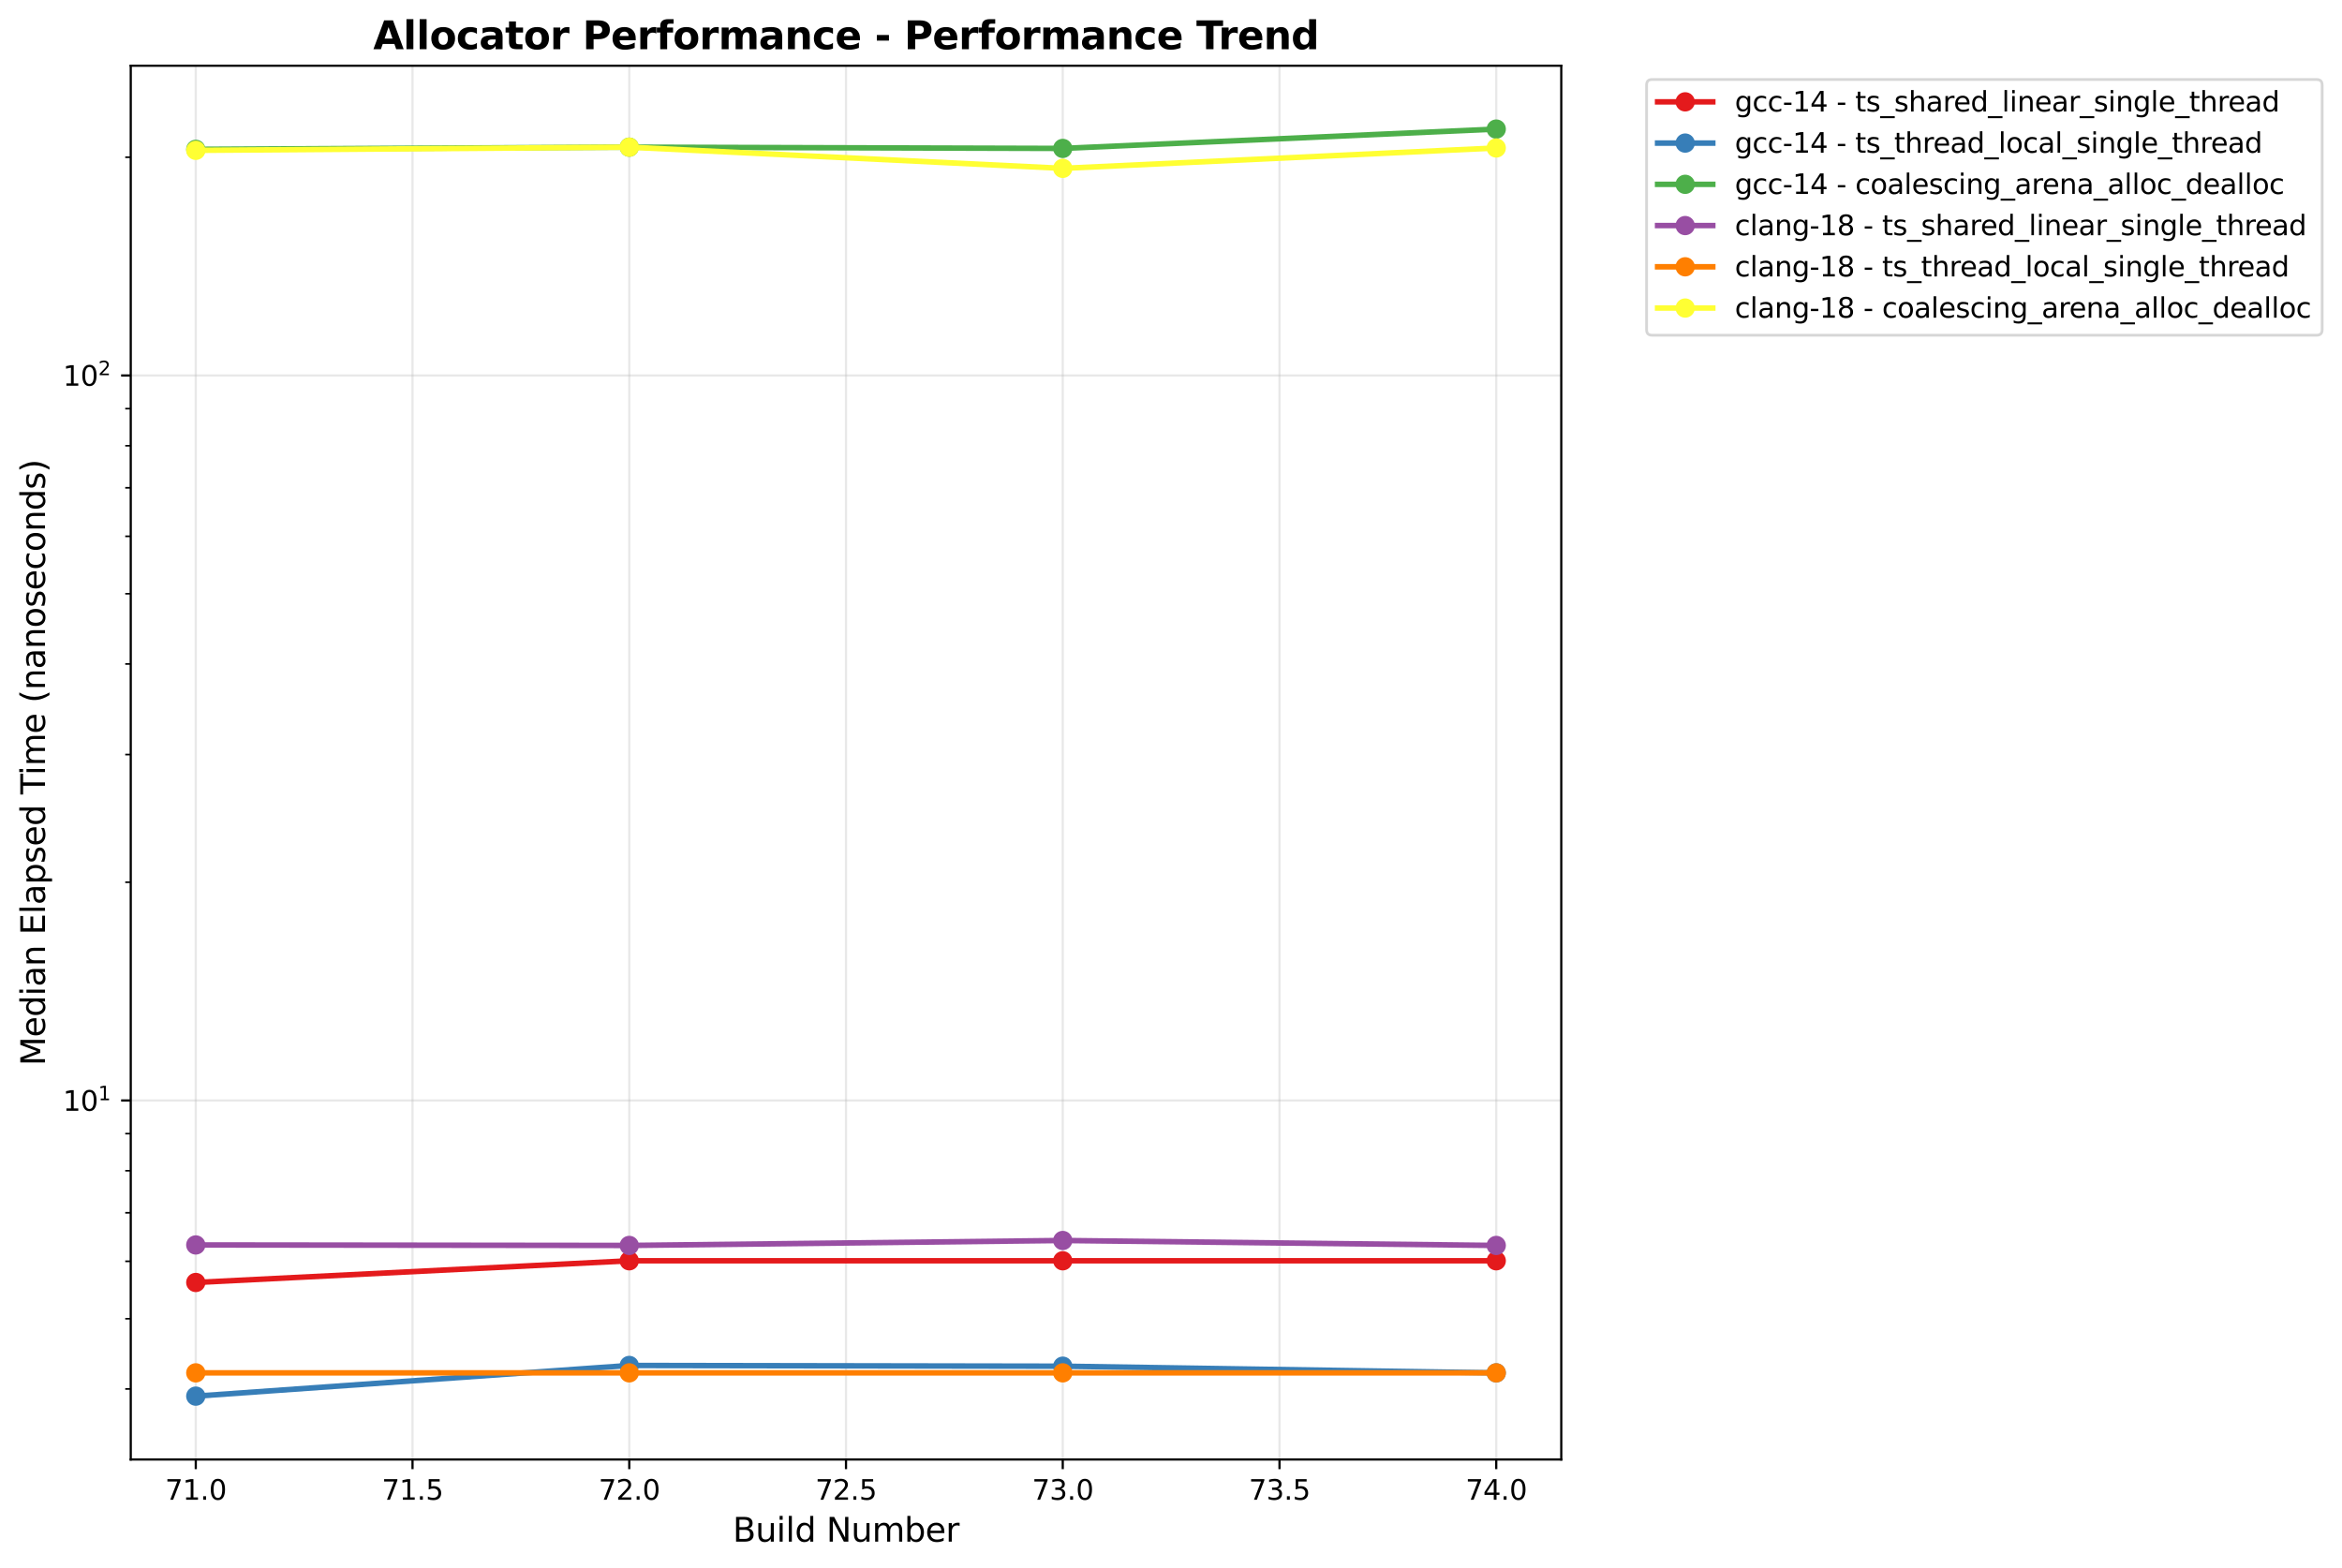 <?xml version="1.0" encoding="utf-8" standalone="no"?>
<!DOCTYPE svg PUBLIC "-//W3C//DTD SVG 1.1//EN"
  "http://www.w3.org/Graphics/SVG/1.1/DTD/svg11.dtd">
<svg xmlns:xlink="http://www.w3.org/1999/xlink" width="849.257pt" height="568.8pt" viewBox="0 0 849.257 568.8" xmlns="http://www.w3.org/2000/svg" version="1.1">
 <defs>
  <style type="text/css">*{stroke-linejoin: round; stroke-linecap: butt}</style>
 </defs>
 <g id="figure_1">
  <g id="patch_1">
   <path d="M 0 568.8 
L 849.257 568.8 
L 849.257 0 
L 0 0 
z
" style="fill: #ffffff"/>
  </g>
  <g id="axes_1">
   <g id="patch_2">
    <path d="M 47.414 529.308 
L 566.147 529.308 
L 566.147 23.838 
L 47.414 23.838 
z
" style="fill: #ffffff"/>
   </g>
   <g id="matplotlib.axis_1">
    <g id="xtick_1">
     <g id="line2d_1">
      <path d="M 70.993 529.308 
L 70.993 23.838 
" clip-path="url(#pfa3a8cc52c)" style="fill: none; stroke: #b0b0b0; stroke-opacity: 0.3; stroke-width: 0.8; stroke-linecap: square"/>
     </g>
     <g id="line2d_2">
      <defs>
       <path id="m21763b695d" d="M 0 0 
L 0 3.5 
" style="stroke: #000000; stroke-width: 0.8"/>
      </defs>
      <g>
       <use xlink:href="#m21763b695d" x="70.993" y="529.308" style="stroke: #000000; stroke-width: 0.8"/>
      </g>
     </g>
     <g id="text_1">
      <!-- 71.0 -->
      <g transform="translate(59.86 543.907) scale(0.1 -0.1)">
       <defs>
        <path id="DejaVuSans-37" d="M 525 4666 
L 3525 4666 
L 3525 4397 
L 1831 0 
L 1172 0 
L 2766 4134 
L 525 4134 
L 525 4666 
z
" transform="scale(0.016)"/>
        <path id="DejaVuSans-31" d="M 794 531 
L 1825 531 
L 1825 4091 
L 703 3866 
L 703 4441 
L 1819 4666 
L 2450 4666 
L 2450 531 
L 3481 531 
L 3481 0 
L 794 0 
L 794 531 
z
" transform="scale(0.016)"/>
        <path id="DejaVuSans-2e" d="M 684 794 
L 1344 794 
L 1344 0 
L 684 0 
L 684 794 
z
" transform="scale(0.016)"/>
        <path id="DejaVuSans-30" d="M 2034 4250 
Q 1547 4250 1301 3770 
Q 1056 3291 1056 2328 
Q 1056 1369 1301 889 
Q 1547 409 2034 409 
Q 2525 409 2770 889 
Q 3016 1369 3016 2328 
Q 3016 3291 2770 3770 
Q 2525 4250 2034 4250 
z
M 2034 4750 
Q 2819 4750 3233 4129 
Q 3647 3509 3647 2328 
Q 3647 1150 3233 529 
Q 2819 -91 2034 -91 
Q 1250 -91 836 529 
Q 422 1150 422 2328 
Q 422 3509 836 4129 
Q 1250 4750 2034 4750 
z
" transform="scale(0.016)"/>
       </defs>
       <use xlink:href="#DejaVuSans-37"/>
       <use xlink:href="#DejaVuSans-31" x="63.623"/>
       <use xlink:href="#DejaVuSans-2e" x="127.246"/>
       <use xlink:href="#DejaVuSans-30" x="159.033"/>
      </g>
     </g>
    </g>
    <g id="xtick_2">
     <g id="line2d_3">
      <path d="M 149.588 529.308 
L 149.588 23.838 
" clip-path="url(#pfa3a8cc52c)" style="fill: none; stroke: #b0b0b0; stroke-opacity: 0.3; stroke-width: 0.8; stroke-linecap: square"/>
     </g>
     <g id="line2d_4">
      <g>
       <use xlink:href="#m21763b695d" x="149.588" y="529.308" style="stroke: #000000; stroke-width: 0.8"/>
      </g>
     </g>
     <g id="text_2">
      <!-- 71.5 -->
      <g transform="translate(138.456 543.907) scale(0.1 -0.1)">
       <defs>
        <path id="DejaVuSans-35" d="M 691 4666 
L 3169 4666 
L 3169 4134 
L 1269 4134 
L 1269 2991 
Q 1406 3038 1543 3061 
Q 1681 3084 1819 3084 
Q 2600 3084 3056 2656 
Q 3513 2228 3513 1497 
Q 3513 744 3044 326 
Q 2575 -91 1722 -91 
Q 1428 -91 1123 -41 
Q 819 9 494 109 
L 494 744 
Q 775 591 1075 516 
Q 1375 441 1709 441 
Q 2250 441 2565 725 
Q 2881 1009 2881 1497 
Q 2881 1984 2565 2268 
Q 2250 2553 1709 2553 
Q 1456 2553 1204 2497 
Q 953 2441 691 2322 
L 691 4666 
z
" transform="scale(0.016)"/>
       </defs>
       <use xlink:href="#DejaVuSans-37"/>
       <use xlink:href="#DejaVuSans-31" x="63.623"/>
       <use xlink:href="#DejaVuSans-2e" x="127.246"/>
       <use xlink:href="#DejaVuSans-35" x="159.033"/>
      </g>
     </g>
    </g>
    <g id="xtick_3">
     <g id="line2d_5">
      <path d="M 228.184 529.308 
L 228.184 23.838 
" clip-path="url(#pfa3a8cc52c)" style="fill: none; stroke: #b0b0b0; stroke-opacity: 0.3; stroke-width: 0.8; stroke-linecap: square"/>
     </g>
     <g id="line2d_6">
      <g>
       <use xlink:href="#m21763b695d" x="228.184" y="529.308" style="stroke: #000000; stroke-width: 0.8"/>
      </g>
     </g>
     <g id="text_3">
      <!-- 72.0 -->
      <g transform="translate(217.051 543.907) scale(0.1 -0.1)">
       <defs>
        <path id="DejaVuSans-32" d="M 1228 531 
L 3431 531 
L 3431 0 
L 469 0 
L 469 531 
Q 828 903 1448 1529 
Q 2069 2156 2228 2338 
Q 2531 2678 2651 2914 
Q 2772 3150 2772 3378 
Q 2772 3750 2511 3984 
Q 2250 4219 1831 4219 
Q 1534 4219 1204 4116 
Q 875 4013 500 3803 
L 500 4441 
Q 881 4594 1212 4672 
Q 1544 4750 1819 4750 
Q 2544 4750 2975 4387 
Q 3406 4025 3406 3419 
Q 3406 3131 3298 2873 
Q 3191 2616 2906 2266 
Q 2828 2175 2409 1742 
Q 1991 1309 1228 531 
z
" transform="scale(0.016)"/>
       </defs>
       <use xlink:href="#DejaVuSans-37"/>
       <use xlink:href="#DejaVuSans-32" x="63.623"/>
       <use xlink:href="#DejaVuSans-2e" x="127.246"/>
       <use xlink:href="#DejaVuSans-30" x="159.033"/>
      </g>
     </g>
    </g>
    <g id="xtick_4">
     <g id="line2d_7">
      <path d="M 306.78 529.308 
L 306.78 23.838 
" clip-path="url(#pfa3a8cc52c)" style="fill: none; stroke: #b0b0b0; stroke-opacity: 0.3; stroke-width: 0.8; stroke-linecap: square"/>
     </g>
     <g id="line2d_8">
      <g>
       <use xlink:href="#m21763b695d" x="306.78" y="529.308" style="stroke: #000000; stroke-width: 0.8"/>
      </g>
     </g>
     <g id="text_4">
      <!-- 72.5 -->
      <g transform="translate(295.647 543.907) scale(0.1 -0.1)">
       <use xlink:href="#DejaVuSans-37"/>
       <use xlink:href="#DejaVuSans-32" x="63.623"/>
       <use xlink:href="#DejaVuSans-2e" x="127.246"/>
       <use xlink:href="#DejaVuSans-35" x="159.033"/>
      </g>
     </g>
    </g>
    <g id="xtick_5">
     <g id="line2d_9">
      <path d="M 385.376 529.308 
L 385.376 23.838 
" clip-path="url(#pfa3a8cc52c)" style="fill: none; stroke: #b0b0b0; stroke-opacity: 0.3; stroke-width: 0.8; stroke-linecap: square"/>
     </g>
     <g id="line2d_10">
      <g>
       <use xlink:href="#m21763b695d" x="385.376" y="529.308" style="stroke: #000000; stroke-width: 0.8"/>
      </g>
     </g>
     <g id="text_5">
      <!-- 73.0 -->
      <g transform="translate(374.243 543.907) scale(0.1 -0.1)">
       <defs>
        <path id="DejaVuSans-33" d="M 2597 2516 
Q 3050 2419 3304 2112 
Q 3559 1806 3559 1356 
Q 3559 666 3084 287 
Q 2609 -91 1734 -91 
Q 1441 -91 1130 -33 
Q 819 25 488 141 
L 488 750 
Q 750 597 1062 519 
Q 1375 441 1716 441 
Q 2309 441 2620 675 
Q 2931 909 2931 1356 
Q 2931 1769 2642 2001 
Q 2353 2234 1838 2234 
L 1294 2234 
L 1294 2753 
L 1863 2753 
Q 2328 2753 2575 2939 
Q 2822 3125 2822 3475 
Q 2822 3834 2567 4026 
Q 2313 4219 1838 4219 
Q 1578 4219 1281 4162 
Q 984 4106 628 3988 
L 628 4550 
Q 988 4650 1302 4700 
Q 1616 4750 1894 4750 
Q 2613 4750 3031 4423 
Q 3450 4097 3450 3541 
Q 3450 3153 3228 2886 
Q 3006 2619 2597 2516 
z
" transform="scale(0.016)"/>
       </defs>
       <use xlink:href="#DejaVuSans-37"/>
       <use xlink:href="#DejaVuSans-33" x="63.623"/>
       <use xlink:href="#DejaVuSans-2e" x="127.246"/>
       <use xlink:href="#DejaVuSans-30" x="159.033"/>
      </g>
     </g>
    </g>
    <g id="xtick_6">
     <g id="line2d_11">
      <path d="M 463.972 529.308 
L 463.972 23.838 
" clip-path="url(#pfa3a8cc52c)" style="fill: none; stroke: #b0b0b0; stroke-opacity: 0.3; stroke-width: 0.8; stroke-linecap: square"/>
     </g>
     <g id="line2d_12">
      <g>
       <use xlink:href="#m21763b695d" x="463.972" y="529.308" style="stroke: #000000; stroke-width: 0.8"/>
      </g>
     </g>
     <g id="text_6">
      <!-- 73.5 -->
      <g transform="translate(452.839 543.907) scale(0.1 -0.1)">
       <use xlink:href="#DejaVuSans-37"/>
       <use xlink:href="#DejaVuSans-33" x="63.623"/>
       <use xlink:href="#DejaVuSans-2e" x="127.246"/>
       <use xlink:href="#DejaVuSans-35" x="159.033"/>
      </g>
     </g>
    </g>
    <g id="xtick_7">
     <g id="line2d_13">
      <path d="M 542.568 529.308 
L 542.568 23.838 
" clip-path="url(#pfa3a8cc52c)" style="fill: none; stroke: #b0b0b0; stroke-opacity: 0.3; stroke-width: 0.8; stroke-linecap: square"/>
     </g>
     <g id="line2d_14">
      <g>
       <use xlink:href="#m21763b695d" x="542.568" y="529.308" style="stroke: #000000; stroke-width: 0.8"/>
      </g>
     </g>
     <g id="text_7">
      <!-- 74.0 -->
      <g transform="translate(531.435 543.907) scale(0.1 -0.1)">
       <defs>
        <path id="DejaVuSans-34" d="M 2419 4116 
L 825 1625 
L 2419 1625 
L 2419 4116 
z
M 2253 4666 
L 3047 4666 
L 3047 1625 
L 3713 1625 
L 3713 1100 
L 3047 1100 
L 3047 0 
L 2419 0 
L 2419 1100 
L 313 1100 
L 313 1709 
L 2253 4666 
z
" transform="scale(0.016)"/>
       </defs>
       <use xlink:href="#DejaVuSans-37"/>
       <use xlink:href="#DejaVuSans-34" x="63.623"/>
       <use xlink:href="#DejaVuSans-2e" x="127.246"/>
       <use xlink:href="#DejaVuSans-30" x="159.033"/>
      </g>
     </g>
    </g>
    <g id="text_8">
     <!-- Build Number -->
     <g transform="translate(265.708 559.104) scale(0.12 -0.12)">
      <defs>
       <path id="DejaVuSans-42" d="M 1259 2228 
L 1259 519 
L 2272 519 
Q 2781 519 3026 730 
Q 3272 941 3272 1375 
Q 3272 1813 3026 2020 
Q 2781 2228 2272 2228 
L 1259 2228 
z
M 1259 4147 
L 1259 2741 
L 2194 2741 
Q 2656 2741 2882 2914 
Q 3109 3088 3109 3444 
Q 3109 3797 2882 3972 
Q 2656 4147 2194 4147 
L 1259 4147 
z
M 628 4666 
L 2241 4666 
Q 2963 4666 3353 4366 
Q 3744 4066 3744 3513 
Q 3744 3084 3544 2831 
Q 3344 2578 2956 2516 
Q 3422 2416 3680 2098 
Q 3938 1781 3938 1306 
Q 3938 681 3513 340 
Q 3088 0 2303 0 
L 628 0 
L 628 4666 
z
" transform="scale(0.016)"/>
       <path id="DejaVuSans-75" d="M 544 1381 
L 544 3500 
L 1119 3500 
L 1119 1403 
Q 1119 906 1312 657 
Q 1506 409 1894 409 
Q 2359 409 2629 706 
Q 2900 1003 2900 1516 
L 2900 3500 
L 3475 3500 
L 3475 0 
L 2900 0 
L 2900 538 
Q 2691 219 2414 64 
Q 2138 -91 1772 -91 
Q 1169 -91 856 284 
Q 544 659 544 1381 
z
M 1991 3584 
L 1991 3584 
z
" transform="scale(0.016)"/>
       <path id="DejaVuSans-69" d="M 603 3500 
L 1178 3500 
L 1178 0 
L 603 0 
L 603 3500 
z
M 603 4863 
L 1178 4863 
L 1178 4134 
L 603 4134 
L 603 4863 
z
" transform="scale(0.016)"/>
       <path id="DejaVuSans-6c" d="M 603 4863 
L 1178 4863 
L 1178 0 
L 603 0 
L 603 4863 
z
" transform="scale(0.016)"/>
       <path id="DejaVuSans-64" d="M 2906 2969 
L 2906 4863 
L 3481 4863 
L 3481 0 
L 2906 0 
L 2906 525 
Q 2725 213 2448 61 
Q 2172 -91 1784 -91 
Q 1150 -91 751 415 
Q 353 922 353 1747 
Q 353 2572 751 3078 
Q 1150 3584 1784 3584 
Q 2172 3584 2448 3432 
Q 2725 3281 2906 2969 
z
M 947 1747 
Q 947 1113 1208 752 
Q 1469 391 1925 391 
Q 2381 391 2643 752 
Q 2906 1113 2906 1747 
Q 2906 2381 2643 2742 
Q 2381 3103 1925 3103 
Q 1469 3103 1208 2742 
Q 947 2381 947 1747 
z
" transform="scale(0.016)"/>
       <path id="DejaVuSans-20" transform="scale(0.016)"/>
       <path id="DejaVuSans-4e" d="M 628 4666 
L 1478 4666 
L 3547 763 
L 3547 4666 
L 4159 4666 
L 4159 0 
L 3309 0 
L 1241 3903 
L 1241 0 
L 628 0 
L 628 4666 
z
" transform="scale(0.016)"/>
       <path id="DejaVuSans-6d" d="M 3328 2828 
Q 3544 3216 3844 3400 
Q 4144 3584 4550 3584 
Q 5097 3584 5394 3201 
Q 5691 2819 5691 2113 
L 5691 0 
L 5113 0 
L 5113 2094 
Q 5113 2597 4934 2840 
Q 4756 3084 4391 3084 
Q 3944 3084 3684 2787 
Q 3425 2491 3425 1978 
L 3425 0 
L 2847 0 
L 2847 2094 
Q 2847 2600 2669 2842 
Q 2491 3084 2119 3084 
Q 1678 3084 1418 2786 
Q 1159 2488 1159 1978 
L 1159 0 
L 581 0 
L 581 3500 
L 1159 3500 
L 1159 2956 
Q 1356 3278 1631 3431 
Q 1906 3584 2284 3584 
Q 2666 3584 2933 3390 
Q 3200 3197 3328 2828 
z
" transform="scale(0.016)"/>
       <path id="DejaVuSans-62" d="M 3116 1747 
Q 3116 2381 2855 2742 
Q 2594 3103 2138 3103 
Q 1681 3103 1420 2742 
Q 1159 2381 1159 1747 
Q 1159 1113 1420 752 
Q 1681 391 2138 391 
Q 2594 391 2855 752 
Q 3116 1113 3116 1747 
z
M 1159 2969 
Q 1341 3281 1617 3432 
Q 1894 3584 2278 3584 
Q 2916 3584 3314 3078 
Q 3713 2572 3713 1747 
Q 3713 922 3314 415 
Q 2916 -91 2278 -91 
Q 1894 -91 1617 61 
Q 1341 213 1159 525 
L 1159 0 
L 581 0 
L 581 4863 
L 1159 4863 
L 1159 2969 
z
" transform="scale(0.016)"/>
       <path id="DejaVuSans-65" d="M 3597 1894 
L 3597 1613 
L 953 1613 
Q 991 1019 1311 708 
Q 1631 397 2203 397 
Q 2534 397 2845 478 
Q 3156 559 3463 722 
L 3463 178 
Q 3153 47 2828 -22 
Q 2503 -91 2169 -91 
Q 1331 -91 842 396 
Q 353 884 353 1716 
Q 353 2575 817 3079 
Q 1281 3584 2069 3584 
Q 2775 3584 3186 3129 
Q 3597 2675 3597 1894 
z
M 3022 2063 
Q 3016 2534 2758 2815 
Q 2500 3097 2075 3097 
Q 1594 3097 1305 2825 
Q 1016 2553 972 2059 
L 3022 2063 
z
" transform="scale(0.016)"/>
       <path id="DejaVuSans-72" d="M 2631 2963 
Q 2534 3019 2420 3045 
Q 2306 3072 2169 3072 
Q 1681 3072 1420 2755 
Q 1159 2438 1159 1844 
L 1159 0 
L 581 0 
L 581 3500 
L 1159 3500 
L 1159 2956 
Q 1341 3275 1631 3429 
Q 1922 3584 2338 3584 
Q 2397 3584 2469 3576 
Q 2541 3569 2628 3553 
L 2631 2963 
z
" transform="scale(0.016)"/>
      </defs>
      <use xlink:href="#DejaVuSans-42"/>
      <use xlink:href="#DejaVuSans-75" x="68.604"/>
      <use xlink:href="#DejaVuSans-69" x="131.982"/>
      <use xlink:href="#DejaVuSans-6c" x="159.766"/>
      <use xlink:href="#DejaVuSans-64" x="187.549"/>
      <use xlink:href="#DejaVuSans-20" x="251.025"/>
      <use xlink:href="#DejaVuSans-4e" x="282.812"/>
      <use xlink:href="#DejaVuSans-75" x="357.617"/>
      <use xlink:href="#DejaVuSans-6d" x="420.996"/>
      <use xlink:href="#DejaVuSans-62" x="518.408"/>
      <use xlink:href="#DejaVuSans-65" x="581.885"/>
      <use xlink:href="#DejaVuSans-72" x="643.408"/>
     </g>
    </g>
   </g>
   <g id="matplotlib.axis_2">
    <g id="ytick_1">
     <g id="line2d_15">
      <path d="M 47.414 399.104 
L 566.147 399.104 
" clip-path="url(#pfa3a8cc52c)" style="fill: none; stroke: #b0b0b0; stroke-opacity: 0.3; stroke-width: 0.8; stroke-linecap: square"/>
     </g>
     <g id="line2d_16">
      <defs>
       <path id="m94e2e0d93f" d="M 0 0 
L -3.5 0 
" style="stroke: #000000; stroke-width: 0.8"/>
      </defs>
      <g>
       <use xlink:href="#m94e2e0d93f" x="47.414" y="399.104" style="stroke: #000000; stroke-width: 0.8"/>
      </g>
     </g>
     <g id="text_9">
      <!-- $\mathdefault{10^{1}}$ -->
      <g transform="translate(22.814 402.903) scale(0.1 -0.1)">
       <use xlink:href="#DejaVuSans-31" transform="translate(0 0.684)"/>
       <use xlink:href="#DejaVuSans-30" transform="translate(63.623 0.684)"/>
       <use xlink:href="#DejaVuSans-31" transform="translate(128.203 38.966) scale(0.7)"/>
      </g>
     </g>
    </g>
    <g id="ytick_2">
     <g id="line2d_17">
      <path d="M 47.414 136.175 
L 566.147 136.175 
" clip-path="url(#pfa3a8cc52c)" style="fill: none; stroke: #b0b0b0; stroke-opacity: 0.3; stroke-width: 0.8; stroke-linecap: square"/>
     </g>
     <g id="line2d_18">
      <g>
       <use xlink:href="#m94e2e0d93f" x="47.414" y="136.175" style="stroke: #000000; stroke-width: 0.8"/>
      </g>
     </g>
     <g id="text_10">
      <!-- $\mathdefault{10^{2}}$ -->
      <g transform="translate(22.814 139.974) scale(0.1 -0.1)">
       <use xlink:href="#DejaVuSans-31" transform="translate(0 0.766)"/>
       <use xlink:href="#DejaVuSans-30" transform="translate(63.623 0.766)"/>
       <use xlink:href="#DejaVuSans-32" transform="translate(128.203 39.047) scale(0.7)"/>
      </g>
     </g>
    </g>
    <g id="ytick_3">
     <g id="line2d_19">
      <defs>
       <path id="m7180ed31de" d="M 0 0 
L -2 0 
" style="stroke: #000000; stroke-width: 0.6"/>
      </defs>
      <g>
       <use xlink:href="#m7180ed31de" x="47.414" y="503.734" style="stroke: #000000; stroke-width: 0.6"/>
      </g>
     </g>
    </g>
    <g id="ytick_4">
     <g id="line2d_20">
      <g>
       <use xlink:href="#m7180ed31de" x="47.414" y="478.253" style="stroke: #000000; stroke-width: 0.6"/>
      </g>
     </g>
    </g>
    <g id="ytick_5">
     <g id="line2d_21">
      <g>
       <use xlink:href="#m7180ed31de" x="47.414" y="457.434" style="stroke: #000000; stroke-width: 0.6"/>
      </g>
     </g>
    </g>
    <g id="ytick_6">
     <g id="line2d_22">
      <g>
       <use xlink:href="#m7180ed31de" x="47.414" y="439.832" style="stroke: #000000; stroke-width: 0.6"/>
      </g>
     </g>
    </g>
    <g id="ytick_7">
     <g id="line2d_23">
      <g>
       <use xlink:href="#m7180ed31de" x="47.414" y="424.584" style="stroke: #000000; stroke-width: 0.6"/>
      </g>
     </g>
    </g>
    <g id="ytick_8">
     <g id="line2d_24">
      <g>
       <use xlink:href="#m7180ed31de" x="47.414" y="411.135" style="stroke: #000000; stroke-width: 0.6"/>
      </g>
     </g>
    </g>
    <g id="ytick_9">
     <g id="line2d_25">
      <g>
       <use xlink:href="#m7180ed31de" x="47.414" y="319.954" style="stroke: #000000; stroke-width: 0.6"/>
      </g>
     </g>
    </g>
    <g id="ytick_10">
     <g id="line2d_26">
      <g>
       <use xlink:href="#m7180ed31de" x="47.414" y="273.655" style="stroke: #000000; stroke-width: 0.6"/>
      </g>
     </g>
    </g>
    <g id="ytick_11">
     <g id="line2d_27">
      <g>
       <use xlink:href="#m7180ed31de" x="47.414" y="240.805" style="stroke: #000000; stroke-width: 0.6"/>
      </g>
     </g>
    </g>
    <g id="ytick_12">
     <g id="line2d_28">
      <g>
       <use xlink:href="#m7180ed31de" x="47.414" y="215.324" style="stroke: #000000; stroke-width: 0.6"/>
      </g>
     </g>
    </g>
    <g id="ytick_13">
     <g id="line2d_29">
      <g>
       <use xlink:href="#m7180ed31de" x="47.414" y="194.505" style="stroke: #000000; stroke-width: 0.6"/>
      </g>
     </g>
    </g>
    <g id="ytick_14">
     <g id="line2d_30">
      <g>
       <use xlink:href="#m7180ed31de" x="47.414" y="176.903" style="stroke: #000000; stroke-width: 0.6"/>
      </g>
     </g>
    </g>
    <g id="ytick_15">
     <g id="line2d_31">
      <g>
       <use xlink:href="#m7180ed31de" x="47.414" y="161.655" style="stroke: #000000; stroke-width: 0.6"/>
      </g>
     </g>
    </g>
    <g id="ytick_16">
     <g id="line2d_32">
      <g>
       <use xlink:href="#m7180ed31de" x="47.414" y="148.206" style="stroke: #000000; stroke-width: 0.6"/>
      </g>
     </g>
    </g>
    <g id="ytick_17">
     <g id="line2d_33">
      <g>
       <use xlink:href="#m7180ed31de" x="47.414" y="57.026" style="stroke: #000000; stroke-width: 0.6"/>
      </g>
     </g>
    </g>
    <g id="text_11">
     <!-- Median Elapsed Time (nanoseconds) -->
     <g transform="translate(16.318 386.529) rotate(-90) scale(0.12 -0.12)">
      <defs>
       <path id="DejaVuSans-4d" d="M 628 4666 
L 1569 4666 
L 2759 1491 
L 3956 4666 
L 4897 4666 
L 4897 0 
L 4281 0 
L 4281 4097 
L 3078 897 
L 2444 897 
L 1241 4097 
L 1241 0 
L 628 0 
L 628 4666 
z
" transform="scale(0.016)"/>
       <path id="DejaVuSans-61" d="M 2194 1759 
Q 1497 1759 1228 1600 
Q 959 1441 959 1056 
Q 959 750 1161 570 
Q 1363 391 1709 391 
Q 2188 391 2477 730 
Q 2766 1069 2766 1631 
L 2766 1759 
L 2194 1759 
z
M 3341 1997 
L 3341 0 
L 2766 0 
L 2766 531 
Q 2569 213 2275 61 
Q 1981 -91 1556 -91 
Q 1019 -91 701 211 
Q 384 513 384 1019 
Q 384 1609 779 1909 
Q 1175 2209 1959 2209 
L 2766 2209 
L 2766 2266 
Q 2766 2663 2505 2880 
Q 2244 3097 1772 3097 
Q 1472 3097 1187 3025 
Q 903 2953 641 2809 
L 641 3341 
Q 956 3463 1253 3523 
Q 1550 3584 1831 3584 
Q 2591 3584 2966 3190 
Q 3341 2797 3341 1997 
z
" transform="scale(0.016)"/>
       <path id="DejaVuSans-6e" d="M 3513 2113 
L 3513 0 
L 2938 0 
L 2938 2094 
Q 2938 2591 2744 2837 
Q 2550 3084 2163 3084 
Q 1697 3084 1428 2787 
Q 1159 2491 1159 1978 
L 1159 0 
L 581 0 
L 581 3500 
L 1159 3500 
L 1159 2956 
Q 1366 3272 1645 3428 
Q 1925 3584 2291 3584 
Q 2894 3584 3203 3211 
Q 3513 2838 3513 2113 
z
" transform="scale(0.016)"/>
       <path id="DejaVuSans-45" d="M 628 4666 
L 3578 4666 
L 3578 4134 
L 1259 4134 
L 1259 2753 
L 3481 2753 
L 3481 2222 
L 1259 2222 
L 1259 531 
L 3634 531 
L 3634 0 
L 628 0 
L 628 4666 
z
" transform="scale(0.016)"/>
       <path id="DejaVuSans-70" d="M 1159 525 
L 1159 -1331 
L 581 -1331 
L 581 3500 
L 1159 3500 
L 1159 2969 
Q 1341 3281 1617 3432 
Q 1894 3584 2278 3584 
Q 2916 3584 3314 3078 
Q 3713 2572 3713 1747 
Q 3713 922 3314 415 
Q 2916 -91 2278 -91 
Q 1894 -91 1617 61 
Q 1341 213 1159 525 
z
M 3116 1747 
Q 3116 2381 2855 2742 
Q 2594 3103 2138 3103 
Q 1681 3103 1420 2742 
Q 1159 2381 1159 1747 
Q 1159 1113 1420 752 
Q 1681 391 2138 391 
Q 2594 391 2855 752 
Q 3116 1113 3116 1747 
z
" transform="scale(0.016)"/>
       <path id="DejaVuSans-73" d="M 2834 3397 
L 2834 2853 
Q 2591 2978 2328 3040 
Q 2066 3103 1784 3103 
Q 1356 3103 1142 2972 
Q 928 2841 928 2578 
Q 928 2378 1081 2264 
Q 1234 2150 1697 2047 
L 1894 2003 
Q 2506 1872 2764 1633 
Q 3022 1394 3022 966 
Q 3022 478 2636 193 
Q 2250 -91 1575 -91 
Q 1294 -91 989 -36 
Q 684 19 347 128 
L 347 722 
Q 666 556 975 473 
Q 1284 391 1588 391 
Q 1994 391 2212 530 
Q 2431 669 2431 922 
Q 2431 1156 2273 1281 
Q 2116 1406 1581 1522 
L 1381 1569 
Q 847 1681 609 1914 
Q 372 2147 372 2553 
Q 372 3047 722 3315 
Q 1072 3584 1716 3584 
Q 2034 3584 2315 3537 
Q 2597 3491 2834 3397 
z
" transform="scale(0.016)"/>
       <path id="DejaVuSans-54" d="M -19 4666 
L 3928 4666 
L 3928 4134 
L 2272 4134 
L 2272 0 
L 1638 0 
L 1638 4134 
L -19 4134 
L -19 4666 
z
" transform="scale(0.016)"/>
       <path id="DejaVuSans-28" d="M 1984 4856 
Q 1566 4138 1362 3434 
Q 1159 2731 1159 2009 
Q 1159 1288 1364 580 
Q 1569 -128 1984 -844 
L 1484 -844 
Q 1016 -109 783 600 
Q 550 1309 550 2009 
Q 550 2706 781 3412 
Q 1013 4119 1484 4856 
L 1984 4856 
z
" transform="scale(0.016)"/>
       <path id="DejaVuSans-6f" d="M 1959 3097 
Q 1497 3097 1228 2736 
Q 959 2375 959 1747 
Q 959 1119 1226 758 
Q 1494 397 1959 397 
Q 2419 397 2687 759 
Q 2956 1122 2956 1747 
Q 2956 2369 2687 2733 
Q 2419 3097 1959 3097 
z
M 1959 3584 
Q 2709 3584 3137 3096 
Q 3566 2609 3566 1747 
Q 3566 888 3137 398 
Q 2709 -91 1959 -91 
Q 1206 -91 779 398 
Q 353 888 353 1747 
Q 353 2609 779 3096 
Q 1206 3584 1959 3584 
z
" transform="scale(0.016)"/>
       <path id="DejaVuSans-63" d="M 3122 3366 
L 3122 2828 
Q 2878 2963 2633 3030 
Q 2388 3097 2138 3097 
Q 1578 3097 1268 2742 
Q 959 2388 959 1747 
Q 959 1106 1268 751 
Q 1578 397 2138 397 
Q 2388 397 2633 464 
Q 2878 531 3122 666 
L 3122 134 
Q 2881 22 2623 -34 
Q 2366 -91 2075 -91 
Q 1284 -91 818 406 
Q 353 903 353 1747 
Q 353 2603 823 3093 
Q 1294 3584 2113 3584 
Q 2378 3584 2631 3529 
Q 2884 3475 3122 3366 
z
" transform="scale(0.016)"/>
       <path id="DejaVuSans-29" d="M 513 4856 
L 1013 4856 
Q 1481 4119 1714 3412 
Q 1947 2706 1947 2009 
Q 1947 1309 1714 600 
Q 1481 -109 1013 -844 
L 513 -844 
Q 928 -128 1133 580 
Q 1338 1288 1338 2009 
Q 1338 2731 1133 3434 
Q 928 4138 513 4856 
z
" transform="scale(0.016)"/>
      </defs>
      <use xlink:href="#DejaVuSans-4d"/>
      <use xlink:href="#DejaVuSans-65" x="86.279"/>
      <use xlink:href="#DejaVuSans-64" x="147.803"/>
      <use xlink:href="#DejaVuSans-69" x="211.279"/>
      <use xlink:href="#DejaVuSans-61" x="239.062"/>
      <use xlink:href="#DejaVuSans-6e" x="300.342"/>
      <use xlink:href="#DejaVuSans-20" x="363.721"/>
      <use xlink:href="#DejaVuSans-45" x="395.508"/>
      <use xlink:href="#DejaVuSans-6c" x="458.691"/>
      <use xlink:href="#DejaVuSans-61" x="486.475"/>
      <use xlink:href="#DejaVuSans-70" x="547.754"/>
      <use xlink:href="#DejaVuSans-73" x="611.23"/>
      <use xlink:href="#DejaVuSans-65" x="663.33"/>
      <use xlink:href="#DejaVuSans-64" x="724.854"/>
      <use xlink:href="#DejaVuSans-20" x="788.33"/>
      <use xlink:href="#DejaVuSans-54" x="820.117"/>
      <use xlink:href="#DejaVuSans-69" x="878.076"/>
      <use xlink:href="#DejaVuSans-6d" x="905.859"/>
      <use xlink:href="#DejaVuSans-65" x="1003.271"/>
      <use xlink:href="#DejaVuSans-20" x="1064.795"/>
      <use xlink:href="#DejaVuSans-28" x="1096.582"/>
      <use xlink:href="#DejaVuSans-6e" x="1135.596"/>
      <use xlink:href="#DejaVuSans-61" x="1198.975"/>
      <use xlink:href="#DejaVuSans-6e" x="1260.254"/>
      <use xlink:href="#DejaVuSans-6f" x="1323.633"/>
      <use xlink:href="#DejaVuSans-73" x="1384.814"/>
      <use xlink:href="#DejaVuSans-65" x="1436.914"/>
      <use xlink:href="#DejaVuSans-63" x="1498.438"/>
      <use xlink:href="#DejaVuSans-6f" x="1553.418"/>
      <use xlink:href="#DejaVuSans-6e" x="1614.6"/>
      <use xlink:href="#DejaVuSans-64" x="1677.979"/>
      <use xlink:href="#DejaVuSans-73" x="1741.455"/>
      <use xlink:href="#DejaVuSans-29" x="1793.555"/>
     </g>
    </g>
   </g>
   <g id="line2d_34">
    <path d="M 70.993 465.109 
L 228.184 457.244 
L 385.376 457.244 
L 542.568 457.244 
" clip-path="url(#pfa3a8cc52c)" style="fill: none; stroke: #e41a1c; stroke-width: 2; stroke-linecap: square"/>
    <defs>
     <path id="md5ae00782b" d="M 0 3 
C 0.796 3 1.559 2.684 2.121 2.121 
C 2.684 1.559 3 0.796 3 0 
C 3 -0.796 2.684 -1.559 2.121 -2.121 
C 1.559 -2.684 0.796 -3 0 -3 
C -0.796 -3 -1.559 -2.684 -2.121 -2.121 
C -2.684 -1.559 -3 -0.796 -3 0 
C -3 0.796 -2.684 1.559 -2.121 2.121 
C -1.559 2.684 -0.796 3 0 3 
z
" style="stroke: #e41a1c"/>
    </defs>
    <g clip-path="url(#pfa3a8cc52c)">
     <use xlink:href="#md5ae00782b" x="70.993" y="465.109" style="fill: #e41a1c; stroke: #e41a1c"/>
     <use xlink:href="#md5ae00782b" x="228.184" y="457.244" style="fill: #e41a1c; stroke: #e41a1c"/>
     <use xlink:href="#md5ae00782b" x="385.376" y="457.244" style="fill: #e41a1c; stroke: #e41a1c"/>
     <use xlink:href="#md5ae00782b" x="542.568" y="457.244" style="fill: #e41a1c; stroke: #e41a1c"/>
    </g>
   </g>
   <g id="line2d_35">
    <path d="M 70.993 506.332 
L 228.184 495.21 
L 385.376 495.475 
L 542.568 497.891 
" clip-path="url(#pfa3a8cc52c)" style="fill: none; stroke: #377eb8; stroke-width: 2; stroke-linecap: square"/>
    <defs>
     <path id="mb9535b645c" d="M 0 3 
C 0.796 3 1.559 2.684 2.121 2.121 
C 2.684 1.559 3 0.796 3 0 
C 3 -0.796 2.684 -1.559 2.121 -2.121 
C 1.559 -2.684 0.796 -3 0 -3 
C -0.796 -3 -1.559 -2.684 -2.121 -2.121 
C -2.684 -1.559 -3 -0.796 -3 0 
C -3 0.796 -2.684 1.559 -2.121 2.121 
C -1.559 2.684 -0.796 3 0 3 
z
" style="stroke: #377eb8"/>
    </defs>
    <g clip-path="url(#pfa3a8cc52c)">
     <use xlink:href="#mb9535b645c" x="70.993" y="506.332" style="fill: #377eb8; stroke: #377eb8"/>
     <use xlink:href="#mb9535b645c" x="228.184" y="495.21" style="fill: #377eb8; stroke: #377eb8"/>
     <use xlink:href="#mb9535b645c" x="385.376" y="495.475" style="fill: #377eb8; stroke: #377eb8"/>
     <use xlink:href="#mb9535b645c" x="542.568" y="497.891" style="fill: #377eb8; stroke: #377eb8"/>
    </g>
   </g>
   <g id="line2d_36">
    <path d="M 70.993 54.161 
L 228.184 53.369 
L 385.376 53.828 
L 542.568 46.814 
" clip-path="url(#pfa3a8cc52c)" style="fill: none; stroke: #4daf4a; stroke-width: 2; stroke-linecap: square"/>
    <defs>
     <path id="m246452767d" d="M 0 3 
C 0.796 3 1.559 2.684 2.121 2.121 
C 2.684 1.559 3 0.796 3 0 
C 3 -0.796 2.684 -1.559 2.121 -2.121 
C 1.559 -2.684 0.796 -3 0 -3 
C -0.796 -3 -1.559 -2.684 -2.121 -2.121 
C -2.684 -1.559 -3 -0.796 -3 0 
C -3 0.796 -2.684 1.559 -2.121 2.121 
C -1.559 2.684 -0.796 3 0 3 
z
" style="stroke: #4daf4a"/>
    </defs>
    <g clip-path="url(#pfa3a8cc52c)">
     <use xlink:href="#m246452767d" x="70.993" y="54.161" style="fill: #4daf4a; stroke: #4daf4a"/>
     <use xlink:href="#m246452767d" x="228.184" y="53.369" style="fill: #4daf4a; stroke: #4daf4a"/>
     <use xlink:href="#m246452767d" x="385.376" y="53.828" style="fill: #4daf4a; stroke: #4daf4a"/>
     <use xlink:href="#m246452767d" x="542.568" y="46.814" style="fill: #4daf4a; stroke: #4daf4a"/>
    </g>
   </g>
   <g id="line2d_37">
    <path d="M 70.993 451.501 
L 228.184 451.682 
L 385.376 449.886 
L 542.568 451.682 
" clip-path="url(#pfa3a8cc52c)" style="fill: none; stroke: #984ea3; stroke-width: 2; stroke-linecap: square"/>
    <defs>
     <path id="mc8cc6b2bc6" d="M 0 3 
C 0.796 3 1.559 2.684 2.121 2.121 
C 2.684 1.559 3 0.796 3 0 
C 3 -0.796 2.684 -1.559 2.121 -2.121 
C 1.559 -2.684 0.796 -3 0 -3 
C -0.796 -3 -1.559 -2.684 -2.121 -2.121 
C -2.684 -1.559 -3 -0.796 -3 0 
C -3 0.796 -2.684 1.559 -2.121 2.121 
C -1.559 2.684 -0.796 3 0 3 
z
" style="stroke: #984ea3"/>
    </defs>
    <g clip-path="url(#pfa3a8cc52c)">
     <use xlink:href="#mc8cc6b2bc6" x="70.993" y="451.501" style="fill: #984ea3; stroke: #984ea3"/>
     <use xlink:href="#mc8cc6b2bc6" x="228.184" y="451.682" style="fill: #984ea3; stroke: #984ea3"/>
     <use xlink:href="#mc8cc6b2bc6" x="385.376" y="449.886" style="fill: #984ea3; stroke: #984ea3"/>
     <use xlink:href="#mc8cc6b2bc6" x="542.568" y="451.682" style="fill: #984ea3; stroke: #984ea3"/>
    </g>
   </g>
   <g id="line2d_38">
    <path d="M 70.993 497.891 
L 228.184 497.891 
L 385.376 497.891 
L 542.568 497.891 
" clip-path="url(#pfa3a8cc52c)" style="fill: none; stroke: #ff7f00; stroke-width: 2; stroke-linecap: square"/>
    <defs>
     <path id="me41f925cc6" d="M 0 3 
C 0.796 3 1.559 2.684 2.121 2.121 
C 2.684 1.559 3 0.796 3 0 
C 3 -0.796 2.684 -1.559 2.121 -2.121 
C 1.559 -2.684 0.796 -3 0 -3 
C -0.796 -3 -1.559 -2.684 -2.121 -2.121 
C -2.684 -1.559 -3 -0.796 -3 0 
C -3 0.796 -2.684 1.559 -2.121 2.121 
C -1.559 2.684 -0.796 3 0 3 
z
" style="stroke: #ff7f00"/>
    </defs>
    <g clip-path="url(#pfa3a8cc52c)">
     <use xlink:href="#me41f925cc6" x="70.993" y="497.891" style="fill: #ff7f00; stroke: #ff7f00"/>
     <use xlink:href="#me41f925cc6" x="228.184" y="497.891" style="fill: #ff7f00; stroke: #ff7f00"/>
     <use xlink:href="#me41f925cc6" x="385.376" y="497.891" style="fill: #ff7f00; stroke: #ff7f00"/>
     <use xlink:href="#me41f925cc6" x="542.568" y="497.891" style="fill: #ff7f00; stroke: #ff7f00"/>
    </g>
   </g>
   <g id="line2d_39">
    <path d="M 70.993 54.527 
L 228.184 53.379 
L 385.376 61.058 
L 542.568 53.663 
" clip-path="url(#pfa3a8cc52c)" style="fill: none; stroke: #ffff33; stroke-width: 2; stroke-linecap: square"/>
    <defs>
     <path id="m575f0ad281" d="M 0 3 
C 0.796 3 1.559 2.684 2.121 2.121 
C 2.684 1.559 3 0.796 3 0 
C 3 -0.796 2.684 -1.559 2.121 -2.121 
C 1.559 -2.684 0.796 -3 0 -3 
C -0.796 -3 -1.559 -2.684 -2.121 -2.121 
C -2.684 -1.559 -3 -0.796 -3 0 
C -3 0.796 -2.684 1.559 -2.121 2.121 
C -1.559 2.684 -0.796 3 0 3 
z
" style="stroke: #ffff33"/>
    </defs>
    <g clip-path="url(#pfa3a8cc52c)">
     <use xlink:href="#m575f0ad281" x="70.993" y="54.527" style="fill: #ffff33; stroke: #ffff33"/>
     <use xlink:href="#m575f0ad281" x="228.184" y="53.379" style="fill: #ffff33; stroke: #ffff33"/>
     <use xlink:href="#m575f0ad281" x="385.376" y="61.058" style="fill: #ffff33; stroke: #ffff33"/>
     <use xlink:href="#m575f0ad281" x="542.568" y="53.663" style="fill: #ffff33; stroke: #ffff33"/>
    </g>
   </g>
   <g id="patch_3">
    <path d="M 47.414 529.308 
L 47.414 23.838 
" style="fill: none; stroke: #000000; stroke-width: 0.8; stroke-linejoin: miter; stroke-linecap: square"/>
   </g>
   <g id="patch_4">
    <path d="M 566.147 529.308 
L 566.147 23.838 
" style="fill: none; stroke: #000000; stroke-width: 0.8; stroke-linejoin: miter; stroke-linecap: square"/>
   </g>
   <g id="patch_5">
    <path d="M 47.414 529.308 
L 566.147 529.308 
" style="fill: none; stroke: #000000; stroke-width: 0.8; stroke-linejoin: miter; stroke-linecap: square"/>
   </g>
   <g id="patch_6">
    <path d="M 47.414 23.838 
L 566.147 23.838 
" style="fill: none; stroke: #000000; stroke-width: 0.8; stroke-linejoin: miter; stroke-linecap: square"/>
   </g>
   <g id="text_12">
    <!-- Allocator Performance - Performance Trend -->
    <g transform="translate(135.351 17.838) scale(0.14 -0.14)">
     <defs>
      <path id="DejaVuSans-Bold-41" d="M 3419 850 
L 1538 850 
L 1241 0 
L 31 0 
L 1759 4666 
L 3194 4666 
L 4922 0 
L 3713 0 
L 3419 850 
z
M 1838 1716 
L 3116 1716 
L 2478 3572 
L 1838 1716 
z
" transform="scale(0.016)"/>
      <path id="DejaVuSans-Bold-6c" d="M 538 4863 
L 1656 4863 
L 1656 0 
L 538 0 
L 538 4863 
z
" transform="scale(0.016)"/>
      <path id="DejaVuSans-Bold-6f" d="M 2203 2784 
Q 1831 2784 1636 2517 
Q 1441 2250 1441 1747 
Q 1441 1244 1636 976 
Q 1831 709 2203 709 
Q 2569 709 2762 976 
Q 2956 1244 2956 1747 
Q 2956 2250 2762 2517 
Q 2569 2784 2203 2784 
z
M 2203 3584 
Q 3106 3584 3614 3096 
Q 4122 2609 4122 1747 
Q 4122 884 3614 396 
Q 3106 -91 2203 -91 
Q 1297 -91 786 396 
Q 275 884 275 1747 
Q 275 2609 786 3096 
Q 1297 3584 2203 3584 
z
" transform="scale(0.016)"/>
      <path id="DejaVuSans-Bold-63" d="M 3366 3391 
L 3366 2478 
Q 3138 2634 2908 2709 
Q 2678 2784 2431 2784 
Q 1963 2784 1702 2511 
Q 1441 2238 1441 1747 
Q 1441 1256 1702 982 
Q 1963 709 2431 709 
Q 2694 709 2930 787 
Q 3166 866 3366 1019 
L 3366 103 
Q 3103 6 2833 -42 
Q 2563 -91 2291 -91 
Q 1344 -91 809 395 
Q 275 881 275 1747 
Q 275 2613 809 3098 
Q 1344 3584 2291 3584 
Q 2566 3584 2833 3536 
Q 3100 3488 3366 3391 
z
" transform="scale(0.016)"/>
      <path id="DejaVuSans-Bold-61" d="M 2106 1575 
Q 1756 1575 1579 1456 
Q 1403 1338 1403 1106 
Q 1403 894 1545 773 
Q 1688 653 1941 653 
Q 2256 653 2472 879 
Q 2688 1106 2688 1447 
L 2688 1575 
L 2106 1575 
z
M 3816 1997 
L 3816 0 
L 2688 0 
L 2688 519 
Q 2463 200 2181 54 
Q 1900 -91 1497 -91 
Q 953 -91 614 226 
Q 275 544 275 1050 
Q 275 1666 698 1953 
Q 1122 2241 2028 2241 
L 2688 2241 
L 2688 2328 
Q 2688 2594 2478 2717 
Q 2269 2841 1825 2841 
Q 1466 2841 1156 2769 
Q 847 2697 581 2553 
L 581 3406 
Q 941 3494 1303 3539 
Q 1666 3584 2028 3584 
Q 2975 3584 3395 3211 
Q 3816 2838 3816 1997 
z
" transform="scale(0.016)"/>
      <path id="DejaVuSans-Bold-74" d="M 1759 4494 
L 1759 3500 
L 2913 3500 
L 2913 2700 
L 1759 2700 
L 1759 1216 
Q 1759 972 1856 886 
Q 1953 800 2241 800 
L 2816 800 
L 2816 0 
L 1856 0 
Q 1194 0 917 276 
Q 641 553 641 1216 
L 641 2700 
L 84 2700 
L 84 3500 
L 641 3500 
L 641 4494 
L 1759 4494 
z
" transform="scale(0.016)"/>
      <path id="DejaVuSans-Bold-72" d="M 3138 2547 
Q 2991 2616 2845 2648 
Q 2700 2681 2553 2681 
Q 2122 2681 1889 2404 
Q 1656 2128 1656 1613 
L 1656 0 
L 538 0 
L 538 3500 
L 1656 3500 
L 1656 2925 
Q 1872 3269 2151 3426 
Q 2431 3584 2822 3584 
Q 2878 3584 2943 3579 
Q 3009 3575 3134 3559 
L 3138 2547 
z
" transform="scale(0.016)"/>
      <path id="DejaVuSans-Bold-20" transform="scale(0.016)"/>
      <path id="DejaVuSans-Bold-50" d="M 588 4666 
L 2584 4666 
Q 3475 4666 3951 4270 
Q 4428 3875 4428 3144 
Q 4428 2409 3951 2014 
Q 3475 1619 2584 1619 
L 1791 1619 
L 1791 0 
L 588 0 
L 588 4666 
z
M 1791 3794 
L 1791 2491 
L 2456 2491 
Q 2806 2491 2997 2661 
Q 3188 2831 3188 3144 
Q 3188 3456 2997 3625 
Q 2806 3794 2456 3794 
L 1791 3794 
z
" transform="scale(0.016)"/>
      <path id="DejaVuSans-Bold-65" d="M 4031 1759 
L 4031 1441 
L 1416 1441 
Q 1456 1047 1700 850 
Q 1944 653 2381 653 
Q 2734 653 3104 758 
Q 3475 863 3866 1075 
L 3866 213 
Q 3469 63 3072 -14 
Q 2675 -91 2278 -91 
Q 1328 -91 801 392 
Q 275 875 275 1747 
Q 275 2603 792 3093 
Q 1309 3584 2216 3584 
Q 3041 3584 3536 3087 
Q 4031 2591 4031 1759 
z
M 2881 2131 
Q 2881 2450 2695 2645 
Q 2509 2841 2209 2841 
Q 1884 2841 1681 2658 
Q 1478 2475 1428 2131 
L 2881 2131 
z
" transform="scale(0.016)"/>
      <path id="DejaVuSans-Bold-66" d="M 2841 4863 
L 2841 4128 
L 2222 4128 
Q 1984 4128 1890 4042 
Q 1797 3956 1797 3744 
L 1797 3500 
L 2753 3500 
L 2753 2700 
L 1797 2700 
L 1797 0 
L 678 0 
L 678 2700 
L 122 2700 
L 122 3500 
L 678 3500 
L 678 3744 
Q 678 4316 997 4589 
Q 1316 4863 1984 4863 
L 2841 4863 
z
" transform="scale(0.016)"/>
      <path id="DejaVuSans-Bold-6d" d="M 3781 2919 
Q 3994 3244 4286 3414 
Q 4578 3584 4928 3584 
Q 5531 3584 5847 3212 
Q 6163 2841 6163 2131 
L 6163 0 
L 5038 0 
L 5038 1825 
Q 5041 1866 5042 1909 
Q 5044 1953 5044 2034 
Q 5044 2406 4934 2573 
Q 4825 2741 4581 2741 
Q 4263 2741 4089 2478 
Q 3916 2216 3909 1719 
L 3909 0 
L 2784 0 
L 2784 1825 
Q 2784 2406 2684 2573 
Q 2584 2741 2328 2741 
Q 2006 2741 1831 2477 
Q 1656 2213 1656 1722 
L 1656 0 
L 531 0 
L 531 3500 
L 1656 3500 
L 1656 2988 
Q 1863 3284 2130 3434 
Q 2397 3584 2719 3584 
Q 3081 3584 3359 3409 
Q 3638 3234 3781 2919 
z
" transform="scale(0.016)"/>
      <path id="DejaVuSans-Bold-6e" d="M 4056 2131 
L 4056 0 
L 2931 0 
L 2931 347 
L 2931 1631 
Q 2931 2084 2911 2256 
Q 2891 2428 2841 2509 
Q 2775 2619 2662 2680 
Q 2550 2741 2406 2741 
Q 2056 2741 1856 2470 
Q 1656 2200 1656 1722 
L 1656 0 
L 538 0 
L 538 3500 
L 1656 3500 
L 1656 2988 
Q 1909 3294 2193 3439 
Q 2478 3584 2822 3584 
Q 3428 3584 3742 3212 
Q 4056 2841 4056 2131 
z
" transform="scale(0.016)"/>
      <path id="DejaVuSans-Bold-2d" d="M 347 2297 
L 2309 2297 
L 2309 1388 
L 347 1388 
L 347 2297 
z
" transform="scale(0.016)"/>
      <path id="DejaVuSans-Bold-54" d="M 31 4666 
L 4331 4666 
L 4331 3756 
L 2784 3756 
L 2784 0 
L 1581 0 
L 1581 3756 
L 31 3756 
L 31 4666 
z
" transform="scale(0.016)"/>
      <path id="DejaVuSans-Bold-64" d="M 2919 2988 
L 2919 4863 
L 4044 4863 
L 4044 0 
L 2919 0 
L 2919 506 
Q 2688 197 2409 53 
Q 2131 -91 1766 -91 
Q 1119 -91 703 423 
Q 288 938 288 1747 
Q 288 2556 703 3070 
Q 1119 3584 1766 3584 
Q 2128 3584 2408 3439 
Q 2688 3294 2919 2988 
z
M 2181 722 
Q 2541 722 2730 984 
Q 2919 1247 2919 1747 
Q 2919 2247 2730 2509 
Q 2541 2772 2181 2772 
Q 1825 2772 1636 2509 
Q 1447 2247 1447 1747 
Q 1447 1247 1636 984 
Q 1825 722 2181 722 
z
" transform="scale(0.016)"/>
     </defs>
     <use xlink:href="#DejaVuSans-Bold-41"/>
     <use xlink:href="#DejaVuSans-Bold-6c" x="77.393"/>
     <use xlink:href="#DejaVuSans-Bold-6c" x="111.67"/>
     <use xlink:href="#DejaVuSans-Bold-6f" x="145.947"/>
     <use xlink:href="#DejaVuSans-Bold-63" x="214.648"/>
     <use xlink:href="#DejaVuSans-Bold-61" x="273.926"/>
     <use xlink:href="#DejaVuSans-Bold-74" x="341.406"/>
     <use xlink:href="#DejaVuSans-Bold-6f" x="389.209"/>
     <use xlink:href="#DejaVuSans-Bold-72" x="457.91"/>
     <use xlink:href="#DejaVuSans-Bold-20" x="507.227"/>
     <use xlink:href="#DejaVuSans-Bold-50" x="542.041"/>
     <use xlink:href="#DejaVuSans-Bold-65" x="615.332"/>
     <use xlink:href="#DejaVuSans-Bold-72" x="683.154"/>
     <use xlink:href="#DejaVuSans-Bold-66" x="732.471"/>
     <use xlink:href="#DejaVuSans-Bold-6f" x="775.977"/>
     <use xlink:href="#DejaVuSans-Bold-72" x="844.678"/>
     <use xlink:href="#DejaVuSans-Bold-6d" x="893.994"/>
     <use xlink:href="#DejaVuSans-Bold-61" x="998.193"/>
     <use xlink:href="#DejaVuSans-Bold-6e" x="1065.674"/>
     <use xlink:href="#DejaVuSans-Bold-63" x="1136.865"/>
     <use xlink:href="#DejaVuSans-Bold-65" x="1196.143"/>
     <use xlink:href="#DejaVuSans-Bold-20" x="1263.965"/>
     <use xlink:href="#DejaVuSans-Bold-2d" x="1298.779"/>
     <use xlink:href="#DejaVuSans-Bold-20" x="1340.283"/>
     <use xlink:href="#DejaVuSans-Bold-50" x="1375.098"/>
     <use xlink:href="#DejaVuSans-Bold-65" x="1448.389"/>
     <use xlink:href="#DejaVuSans-Bold-72" x="1516.211"/>
     <use xlink:href="#DejaVuSans-Bold-66" x="1565.527"/>
     <use xlink:href="#DejaVuSans-Bold-6f" x="1609.033"/>
     <use xlink:href="#DejaVuSans-Bold-72" x="1677.734"/>
     <use xlink:href="#DejaVuSans-Bold-6d" x="1727.051"/>
     <use xlink:href="#DejaVuSans-Bold-61" x="1831.25"/>
     <use xlink:href="#DejaVuSans-Bold-6e" x="1898.73"/>
     <use xlink:href="#DejaVuSans-Bold-63" x="1969.922"/>
     <use xlink:href="#DejaVuSans-Bold-65" x="2029.199"/>
     <use xlink:href="#DejaVuSans-Bold-20" x="2097.021"/>
     <use xlink:href="#DejaVuSans-Bold-54" x="2131.836"/>
     <use xlink:href="#DejaVuSans-Bold-72" x="2189.049"/>
     <use xlink:href="#DejaVuSans-Bold-65" x="2238.365"/>
     <use xlink:href="#DejaVuSans-Bold-6e" x="2306.188"/>
     <use xlink:href="#DejaVuSans-Bold-64" x="2377.379"/>
    </g>
   </g>
   <g id="legend_1">
    <g id="patch_7">
     <path d="M 599.083 121.575 
L 840.057 121.575 
Q 842.057 121.575 842.057 119.575 
L 842.057 30.838 
Q 842.057 28.838 840.057 28.838 
L 599.083 28.838 
Q 597.083 28.838 597.083 30.838 
L 597.083 119.575 
Q 597.083 121.575 599.083 121.575 
z
" style="fill: #ffffff; opacity: 0.8; stroke: #cccccc; stroke-linejoin: miter"/>
    </g>
    <g id="line2d_40">
     <path d="M 601.083 36.936 
L 611.083 36.936 
L 621.083 36.936 
" style="fill: none; stroke: #e41a1c; stroke-width: 2; stroke-linecap: square"/>
     <g>
      <use xlink:href="#md5ae00782b" x="611.083" y="36.936" style="fill: #e41a1c; stroke: #e41a1c"/>
     </g>
    </g>
    <g id="text_13">
     <!-- gcc-14 - ts_shared_linear_single_thread -->
     <g transform="translate(629.083 40.436) scale(0.1 -0.1)">
      <defs>
       <path id="DejaVuSans-67" d="M 2906 1791 
Q 2906 2416 2648 2759 
Q 2391 3103 1925 3103 
Q 1463 3103 1205 2759 
Q 947 2416 947 1791 
Q 947 1169 1205 825 
Q 1463 481 1925 481 
Q 2391 481 2648 825 
Q 2906 1169 2906 1791 
z
M 3481 434 
Q 3481 -459 3084 -895 
Q 2688 -1331 1869 -1331 
Q 1566 -1331 1297 -1286 
Q 1028 -1241 775 -1147 
L 775 -588 
Q 1028 -725 1275 -790 
Q 1522 -856 1778 -856 
Q 2344 -856 2625 -561 
Q 2906 -266 2906 331 
L 2906 616 
Q 2728 306 2450 153 
Q 2172 0 1784 0 
Q 1141 0 747 490 
Q 353 981 353 1791 
Q 353 2603 747 3093 
Q 1141 3584 1784 3584 
Q 2172 3584 2450 3431 
Q 2728 3278 2906 2969 
L 2906 3500 
L 3481 3500 
L 3481 434 
z
" transform="scale(0.016)"/>
       <path id="DejaVuSans-2d" d="M 313 2009 
L 1997 2009 
L 1997 1497 
L 313 1497 
L 313 2009 
z
" transform="scale(0.016)"/>
       <path id="DejaVuSans-74" d="M 1172 4494 
L 1172 3500 
L 2356 3500 
L 2356 3053 
L 1172 3053 
L 1172 1153 
Q 1172 725 1289 603 
Q 1406 481 1766 481 
L 2356 481 
L 2356 0 
L 1766 0 
Q 1100 0 847 248 
Q 594 497 594 1153 
L 594 3053 
L 172 3053 
L 172 3500 
L 594 3500 
L 594 4494 
L 1172 4494 
z
" transform="scale(0.016)"/>
       <path id="DejaVuSans-5f" d="M 3263 -1063 
L 3263 -1509 
L -63 -1509 
L -63 -1063 
L 3263 -1063 
z
" transform="scale(0.016)"/>
       <path id="DejaVuSans-68" d="M 3513 2113 
L 3513 0 
L 2938 0 
L 2938 2094 
Q 2938 2591 2744 2837 
Q 2550 3084 2163 3084 
Q 1697 3084 1428 2787 
Q 1159 2491 1159 1978 
L 1159 0 
L 581 0 
L 581 4863 
L 1159 4863 
L 1159 2956 
Q 1366 3272 1645 3428 
Q 1925 3584 2291 3584 
Q 2894 3584 3203 3211 
Q 3513 2838 3513 2113 
z
" transform="scale(0.016)"/>
      </defs>
      <use xlink:href="#DejaVuSans-67"/>
      <use xlink:href="#DejaVuSans-63" x="63.477"/>
      <use xlink:href="#DejaVuSans-63" x="118.457"/>
      <use xlink:href="#DejaVuSans-2d" x="173.438"/>
      <use xlink:href="#DejaVuSans-31" x="209.521"/>
      <use xlink:href="#DejaVuSans-34" x="273.145"/>
      <use xlink:href="#DejaVuSans-20" x="336.768"/>
      <use xlink:href="#DejaVuSans-2d" x="368.555"/>
      <use xlink:href="#DejaVuSans-20" x="404.639"/>
      <use xlink:href="#DejaVuSans-74" x="436.426"/>
      <use xlink:href="#DejaVuSans-73" x="475.635"/>
      <use xlink:href="#DejaVuSans-5f" x="527.734"/>
      <use xlink:href="#DejaVuSans-73" x="577.734"/>
      <use xlink:href="#DejaVuSans-68" x="629.834"/>
      <use xlink:href="#DejaVuSans-61" x="693.213"/>
      <use xlink:href="#DejaVuSans-72" x="754.492"/>
      <use xlink:href="#DejaVuSans-65" x="793.355"/>
      <use xlink:href="#DejaVuSans-64" x="854.879"/>
      <use xlink:href="#DejaVuSans-5f" x="918.355"/>
      <use xlink:href="#DejaVuSans-6c" x="968.355"/>
      <use xlink:href="#DejaVuSans-69" x="996.139"/>
      <use xlink:href="#DejaVuSans-6e" x="1023.922"/>
      <use xlink:href="#DejaVuSans-65" x="1087.301"/>
      <use xlink:href="#DejaVuSans-61" x="1148.824"/>
      <use xlink:href="#DejaVuSans-72" x="1210.104"/>
      <use xlink:href="#DejaVuSans-5f" x="1251.217"/>
      <use xlink:href="#DejaVuSans-73" x="1301.217"/>
      <use xlink:href="#DejaVuSans-69" x="1353.316"/>
      <use xlink:href="#DejaVuSans-6e" x="1381.1"/>
      <use xlink:href="#DejaVuSans-67" x="1444.479"/>
      <use xlink:href="#DejaVuSans-6c" x="1507.955"/>
      <use xlink:href="#DejaVuSans-65" x="1535.738"/>
      <use xlink:href="#DejaVuSans-5f" x="1597.262"/>
      <use xlink:href="#DejaVuSans-74" x="1647.262"/>
      <use xlink:href="#DejaVuSans-68" x="1686.471"/>
      <use xlink:href="#DejaVuSans-72" x="1749.85"/>
      <use xlink:href="#DejaVuSans-65" x="1788.713"/>
      <use xlink:href="#DejaVuSans-61" x="1850.236"/>
      <use xlink:href="#DejaVuSans-64" x="1911.516"/>
     </g>
    </g>
    <g id="line2d_41">
     <path d="M 601.083 51.892 
L 611.083 51.892 
L 621.083 51.892 
" style="fill: none; stroke: #377eb8; stroke-width: 2; stroke-linecap: square"/>
     <g>
      <use xlink:href="#mb9535b645c" x="611.083" y="51.892" style="fill: #377eb8; stroke: #377eb8"/>
     </g>
    </g>
    <g id="text_14">
     <!-- gcc-14 - ts_thread_local_single_thread -->
     <g transform="translate(629.083 55.392) scale(0.1 -0.1)">
      <use xlink:href="#DejaVuSans-67"/>
      <use xlink:href="#DejaVuSans-63" x="63.477"/>
      <use xlink:href="#DejaVuSans-63" x="118.457"/>
      <use xlink:href="#DejaVuSans-2d" x="173.438"/>
      <use xlink:href="#DejaVuSans-31" x="209.521"/>
      <use xlink:href="#DejaVuSans-34" x="273.145"/>
      <use xlink:href="#DejaVuSans-20" x="336.768"/>
      <use xlink:href="#DejaVuSans-2d" x="368.555"/>
      <use xlink:href="#DejaVuSans-20" x="404.639"/>
      <use xlink:href="#DejaVuSans-74" x="436.426"/>
      <use xlink:href="#DejaVuSans-73" x="475.635"/>
      <use xlink:href="#DejaVuSans-5f" x="527.734"/>
      <use xlink:href="#DejaVuSans-74" x="577.734"/>
      <use xlink:href="#DejaVuSans-68" x="616.943"/>
      <use xlink:href="#DejaVuSans-72" x="680.322"/>
      <use xlink:href="#DejaVuSans-65" x="719.186"/>
      <use xlink:href="#DejaVuSans-61" x="780.709"/>
      <use xlink:href="#DejaVuSans-64" x="841.988"/>
      <use xlink:href="#DejaVuSans-5f" x="905.465"/>
      <use xlink:href="#DejaVuSans-6c" x="955.465"/>
      <use xlink:href="#DejaVuSans-6f" x="983.248"/>
      <use xlink:href="#DejaVuSans-63" x="1044.43"/>
      <use xlink:href="#DejaVuSans-61" x="1099.41"/>
      <use xlink:href="#DejaVuSans-6c" x="1160.689"/>
      <use xlink:href="#DejaVuSans-5f" x="1188.473"/>
      <use xlink:href="#DejaVuSans-73" x="1238.473"/>
      <use xlink:href="#DejaVuSans-69" x="1290.572"/>
      <use xlink:href="#DejaVuSans-6e" x="1318.355"/>
      <use xlink:href="#DejaVuSans-67" x="1381.734"/>
      <use xlink:href="#DejaVuSans-6c" x="1445.211"/>
      <use xlink:href="#DejaVuSans-65" x="1472.994"/>
      <use xlink:href="#DejaVuSans-5f" x="1534.518"/>
      <use xlink:href="#DejaVuSans-74" x="1584.518"/>
      <use xlink:href="#DejaVuSans-68" x="1623.727"/>
      <use xlink:href="#DejaVuSans-72" x="1687.105"/>
      <use xlink:href="#DejaVuSans-65" x="1725.969"/>
      <use xlink:href="#DejaVuSans-61" x="1787.492"/>
      <use xlink:href="#DejaVuSans-64" x="1848.771"/>
     </g>
    </g>
    <g id="line2d_42">
     <path d="M 601.083 66.849 
L 611.083 66.849 
L 621.083 66.849 
" style="fill: none; stroke: #4daf4a; stroke-width: 2; stroke-linecap: square"/>
     <g>
      <use xlink:href="#m246452767d" x="611.083" y="66.849" style="fill: #4daf4a; stroke: #4daf4a"/>
     </g>
    </g>
    <g id="text_15">
     <!-- gcc-14 - coalescing_arena_alloc_dealloc -->
     <g transform="translate(629.083 70.349) scale(0.1 -0.1)">
      <use xlink:href="#DejaVuSans-67"/>
      <use xlink:href="#DejaVuSans-63" x="63.477"/>
      <use xlink:href="#DejaVuSans-63" x="118.457"/>
      <use xlink:href="#DejaVuSans-2d" x="173.438"/>
      <use xlink:href="#DejaVuSans-31" x="209.521"/>
      <use xlink:href="#DejaVuSans-34" x="273.145"/>
      <use xlink:href="#DejaVuSans-20" x="336.768"/>
      <use xlink:href="#DejaVuSans-2d" x="368.555"/>
      <use xlink:href="#DejaVuSans-20" x="404.639"/>
      <use xlink:href="#DejaVuSans-63" x="436.426"/>
      <use xlink:href="#DejaVuSans-6f" x="491.406"/>
      <use xlink:href="#DejaVuSans-61" x="552.588"/>
      <use xlink:href="#DejaVuSans-6c" x="613.867"/>
      <use xlink:href="#DejaVuSans-65" x="641.65"/>
      <use xlink:href="#DejaVuSans-73" x="703.174"/>
      <use xlink:href="#DejaVuSans-63" x="755.273"/>
      <use xlink:href="#DejaVuSans-69" x="810.254"/>
      <use xlink:href="#DejaVuSans-6e" x="838.037"/>
      <use xlink:href="#DejaVuSans-67" x="901.416"/>
      <use xlink:href="#DejaVuSans-5f" x="964.893"/>
      <use xlink:href="#DejaVuSans-61" x="1014.893"/>
      <use xlink:href="#DejaVuSans-72" x="1076.172"/>
      <use xlink:href="#DejaVuSans-65" x="1115.035"/>
      <use xlink:href="#DejaVuSans-6e" x="1176.559"/>
      <use xlink:href="#DejaVuSans-61" x="1239.938"/>
      <use xlink:href="#DejaVuSans-5f" x="1301.217"/>
      <use xlink:href="#DejaVuSans-61" x="1351.217"/>
      <use xlink:href="#DejaVuSans-6c" x="1412.496"/>
      <use xlink:href="#DejaVuSans-6c" x="1440.279"/>
      <use xlink:href="#DejaVuSans-6f" x="1468.062"/>
      <use xlink:href="#DejaVuSans-63" x="1529.244"/>
      <use xlink:href="#DejaVuSans-5f" x="1584.225"/>
      <use xlink:href="#DejaVuSans-64" x="1634.225"/>
      <use xlink:href="#DejaVuSans-65" x="1697.701"/>
      <use xlink:href="#DejaVuSans-61" x="1759.225"/>
      <use xlink:href="#DejaVuSans-6c" x="1820.504"/>
      <use xlink:href="#DejaVuSans-6c" x="1848.287"/>
      <use xlink:href="#DejaVuSans-6f" x="1876.07"/>
      <use xlink:href="#DejaVuSans-63" x="1937.252"/>
     </g>
    </g>
    <g id="line2d_43">
     <path d="M 601.083 81.805 
L 611.083 81.805 
L 621.083 81.805 
" style="fill: none; stroke: #984ea3; stroke-width: 2; stroke-linecap: square"/>
     <g>
      <use xlink:href="#mc8cc6b2bc6" x="611.083" y="81.805" style="fill: #984ea3; stroke: #984ea3"/>
     </g>
    </g>
    <g id="text_16">
     <!-- clang-18 - ts_shared_linear_single_thread -->
     <g transform="translate(629.083 85.305) scale(0.1 -0.1)">
      <defs>
       <path id="DejaVuSans-38" d="M 2034 2216 
Q 1584 2216 1326 1975 
Q 1069 1734 1069 1313 
Q 1069 891 1326 650 
Q 1584 409 2034 409 
Q 2484 409 2743 651 
Q 3003 894 3003 1313 
Q 3003 1734 2745 1975 
Q 2488 2216 2034 2216 
z
M 1403 2484 
Q 997 2584 770 2862 
Q 544 3141 544 3541 
Q 544 4100 942 4425 
Q 1341 4750 2034 4750 
Q 2731 4750 3128 4425 
Q 3525 4100 3525 3541 
Q 3525 3141 3298 2862 
Q 3072 2584 2669 2484 
Q 3125 2378 3379 2068 
Q 3634 1759 3634 1313 
Q 3634 634 3220 271 
Q 2806 -91 2034 -91 
Q 1263 -91 848 271 
Q 434 634 434 1313 
Q 434 1759 690 2068 
Q 947 2378 1403 2484 
z
M 1172 3481 
Q 1172 3119 1398 2916 
Q 1625 2713 2034 2713 
Q 2441 2713 2670 2916 
Q 2900 3119 2900 3481 
Q 2900 3844 2670 4047 
Q 2441 4250 2034 4250 
Q 1625 4250 1398 4047 
Q 1172 3844 1172 3481 
z
" transform="scale(0.016)"/>
      </defs>
      <use xlink:href="#DejaVuSans-63"/>
      <use xlink:href="#DejaVuSans-6c" x="54.98"/>
      <use xlink:href="#DejaVuSans-61" x="82.764"/>
      <use xlink:href="#DejaVuSans-6e" x="144.043"/>
      <use xlink:href="#DejaVuSans-67" x="207.422"/>
      <use xlink:href="#DejaVuSans-2d" x="270.898"/>
      <use xlink:href="#DejaVuSans-31" x="306.982"/>
      <use xlink:href="#DejaVuSans-38" x="370.605"/>
      <use xlink:href="#DejaVuSans-20" x="434.229"/>
      <use xlink:href="#DejaVuSans-2d" x="466.016"/>
      <use xlink:href="#DejaVuSans-20" x="502.1"/>
      <use xlink:href="#DejaVuSans-74" x="533.887"/>
      <use xlink:href="#DejaVuSans-73" x="573.096"/>
      <use xlink:href="#DejaVuSans-5f" x="625.195"/>
      <use xlink:href="#DejaVuSans-73" x="675.195"/>
      <use xlink:href="#DejaVuSans-68" x="727.295"/>
      <use xlink:href="#DejaVuSans-61" x="790.674"/>
      <use xlink:href="#DejaVuSans-72" x="851.953"/>
      <use xlink:href="#DejaVuSans-65" x="890.816"/>
      <use xlink:href="#DejaVuSans-64" x="952.34"/>
      <use xlink:href="#DejaVuSans-5f" x="1015.816"/>
      <use xlink:href="#DejaVuSans-6c" x="1065.816"/>
      <use xlink:href="#DejaVuSans-69" x="1093.6"/>
      <use xlink:href="#DejaVuSans-6e" x="1121.383"/>
      <use xlink:href="#DejaVuSans-65" x="1184.762"/>
      <use xlink:href="#DejaVuSans-61" x="1246.285"/>
      <use xlink:href="#DejaVuSans-72" x="1307.564"/>
      <use xlink:href="#DejaVuSans-5f" x="1348.678"/>
      <use xlink:href="#DejaVuSans-73" x="1398.678"/>
      <use xlink:href="#DejaVuSans-69" x="1450.777"/>
      <use xlink:href="#DejaVuSans-6e" x="1478.561"/>
      <use xlink:href="#DejaVuSans-67" x="1541.939"/>
      <use xlink:href="#DejaVuSans-6c" x="1605.416"/>
      <use xlink:href="#DejaVuSans-65" x="1633.199"/>
      <use xlink:href="#DejaVuSans-5f" x="1694.723"/>
      <use xlink:href="#DejaVuSans-74" x="1744.723"/>
      <use xlink:href="#DejaVuSans-68" x="1783.932"/>
      <use xlink:href="#DejaVuSans-72" x="1847.311"/>
      <use xlink:href="#DejaVuSans-65" x="1886.174"/>
      <use xlink:href="#DejaVuSans-61" x="1947.697"/>
      <use xlink:href="#DejaVuSans-64" x="2008.977"/>
     </g>
    </g>
    <g id="line2d_44">
     <path d="M 601.083 96.761 
L 611.083 96.761 
L 621.083 96.761 
" style="fill: none; stroke: #ff7f00; stroke-width: 2; stroke-linecap: square"/>
     <g>
      <use xlink:href="#me41f925cc6" x="611.083" y="96.761" style="fill: #ff7f00; stroke: #ff7f00"/>
     </g>
    </g>
    <g id="text_17">
     <!-- clang-18 - ts_thread_local_single_thread -->
     <g transform="translate(629.083 100.261) scale(0.1 -0.1)">
      <use xlink:href="#DejaVuSans-63"/>
      <use xlink:href="#DejaVuSans-6c" x="54.98"/>
      <use xlink:href="#DejaVuSans-61" x="82.764"/>
      <use xlink:href="#DejaVuSans-6e" x="144.043"/>
      <use xlink:href="#DejaVuSans-67" x="207.422"/>
      <use xlink:href="#DejaVuSans-2d" x="270.898"/>
      <use xlink:href="#DejaVuSans-31" x="306.982"/>
      <use xlink:href="#DejaVuSans-38" x="370.605"/>
      <use xlink:href="#DejaVuSans-20" x="434.229"/>
      <use xlink:href="#DejaVuSans-2d" x="466.016"/>
      <use xlink:href="#DejaVuSans-20" x="502.1"/>
      <use xlink:href="#DejaVuSans-74" x="533.887"/>
      <use xlink:href="#DejaVuSans-73" x="573.096"/>
      <use xlink:href="#DejaVuSans-5f" x="625.195"/>
      <use xlink:href="#DejaVuSans-74" x="675.195"/>
      <use xlink:href="#DejaVuSans-68" x="714.404"/>
      <use xlink:href="#DejaVuSans-72" x="777.783"/>
      <use xlink:href="#DejaVuSans-65" x="816.646"/>
      <use xlink:href="#DejaVuSans-61" x="878.17"/>
      <use xlink:href="#DejaVuSans-64" x="939.449"/>
      <use xlink:href="#DejaVuSans-5f" x="1002.926"/>
      <use xlink:href="#DejaVuSans-6c" x="1052.926"/>
      <use xlink:href="#DejaVuSans-6f" x="1080.709"/>
      <use xlink:href="#DejaVuSans-63" x="1141.891"/>
      <use xlink:href="#DejaVuSans-61" x="1196.871"/>
      <use xlink:href="#DejaVuSans-6c" x="1258.15"/>
      <use xlink:href="#DejaVuSans-5f" x="1285.934"/>
      <use xlink:href="#DejaVuSans-73" x="1335.934"/>
      <use xlink:href="#DejaVuSans-69" x="1388.033"/>
      <use xlink:href="#DejaVuSans-6e" x="1415.816"/>
      <use xlink:href="#DejaVuSans-67" x="1479.195"/>
      <use xlink:href="#DejaVuSans-6c" x="1542.672"/>
      <use xlink:href="#DejaVuSans-65" x="1570.455"/>
      <use xlink:href="#DejaVuSans-5f" x="1631.979"/>
      <use xlink:href="#DejaVuSans-74" x="1681.979"/>
      <use xlink:href="#DejaVuSans-68" x="1721.188"/>
      <use xlink:href="#DejaVuSans-72" x="1784.566"/>
      <use xlink:href="#DejaVuSans-65" x="1823.43"/>
      <use xlink:href="#DejaVuSans-61" x="1884.953"/>
      <use xlink:href="#DejaVuSans-64" x="1946.232"/>
     </g>
    </g>
    <g id="line2d_45">
     <path d="M 601.083 111.718 
L 611.083 111.718 
L 621.083 111.718 
" style="fill: none; stroke: #ffff33; stroke-width: 2; stroke-linecap: square"/>
     <g>
      <use xlink:href="#m575f0ad281" x="611.083" y="111.718" style="fill: #ffff33; stroke: #ffff33"/>
     </g>
    </g>
    <g id="text_18">
     <!-- clang-18 - coalescing_arena_alloc_dealloc -->
     <g transform="translate(629.083 115.218) scale(0.1 -0.1)">
      <use xlink:href="#DejaVuSans-63"/>
      <use xlink:href="#DejaVuSans-6c" x="54.98"/>
      <use xlink:href="#DejaVuSans-61" x="82.764"/>
      <use xlink:href="#DejaVuSans-6e" x="144.043"/>
      <use xlink:href="#DejaVuSans-67" x="207.422"/>
      <use xlink:href="#DejaVuSans-2d" x="270.898"/>
      <use xlink:href="#DejaVuSans-31" x="306.982"/>
      <use xlink:href="#DejaVuSans-38" x="370.605"/>
      <use xlink:href="#DejaVuSans-20" x="434.229"/>
      <use xlink:href="#DejaVuSans-2d" x="466.016"/>
      <use xlink:href="#DejaVuSans-20" x="502.1"/>
      <use xlink:href="#DejaVuSans-63" x="533.887"/>
      <use xlink:href="#DejaVuSans-6f" x="588.867"/>
      <use xlink:href="#DejaVuSans-61" x="650.049"/>
      <use xlink:href="#DejaVuSans-6c" x="711.328"/>
      <use xlink:href="#DejaVuSans-65" x="739.111"/>
      <use xlink:href="#DejaVuSans-73" x="800.635"/>
      <use xlink:href="#DejaVuSans-63" x="852.734"/>
      <use xlink:href="#DejaVuSans-69" x="907.715"/>
      <use xlink:href="#DejaVuSans-6e" x="935.498"/>
      <use xlink:href="#DejaVuSans-67" x="998.877"/>
      <use xlink:href="#DejaVuSans-5f" x="1062.354"/>
      <use xlink:href="#DejaVuSans-61" x="1112.354"/>
      <use xlink:href="#DejaVuSans-72" x="1173.633"/>
      <use xlink:href="#DejaVuSans-65" x="1212.496"/>
      <use xlink:href="#DejaVuSans-6e" x="1274.02"/>
      <use xlink:href="#DejaVuSans-61" x="1337.398"/>
      <use xlink:href="#DejaVuSans-5f" x="1398.678"/>
      <use xlink:href="#DejaVuSans-61" x="1448.678"/>
      <use xlink:href="#DejaVuSans-6c" x="1509.957"/>
      <use xlink:href="#DejaVuSans-6c" x="1537.74"/>
      <use xlink:href="#DejaVuSans-6f" x="1565.523"/>
      <use xlink:href="#DejaVuSans-63" x="1626.705"/>
      <use xlink:href="#DejaVuSans-5f" x="1681.686"/>
      <use xlink:href="#DejaVuSans-64" x="1731.686"/>
      <use xlink:href="#DejaVuSans-65" x="1795.162"/>
      <use xlink:href="#DejaVuSans-61" x="1856.686"/>
      <use xlink:href="#DejaVuSans-6c" x="1917.965"/>
      <use xlink:href="#DejaVuSans-6c" x="1945.748"/>
      <use xlink:href="#DejaVuSans-6f" x="1973.531"/>
      <use xlink:href="#DejaVuSans-63" x="2034.713"/>
     </g>
    </g>
   </g>
  </g>
 </g>
 <defs>
  <clipPath id="pfa3a8cc52c">
   <rect x="47.414" y="23.838" width="518.733" height="505.47"/>
  </clipPath>
 </defs>
</svg>
